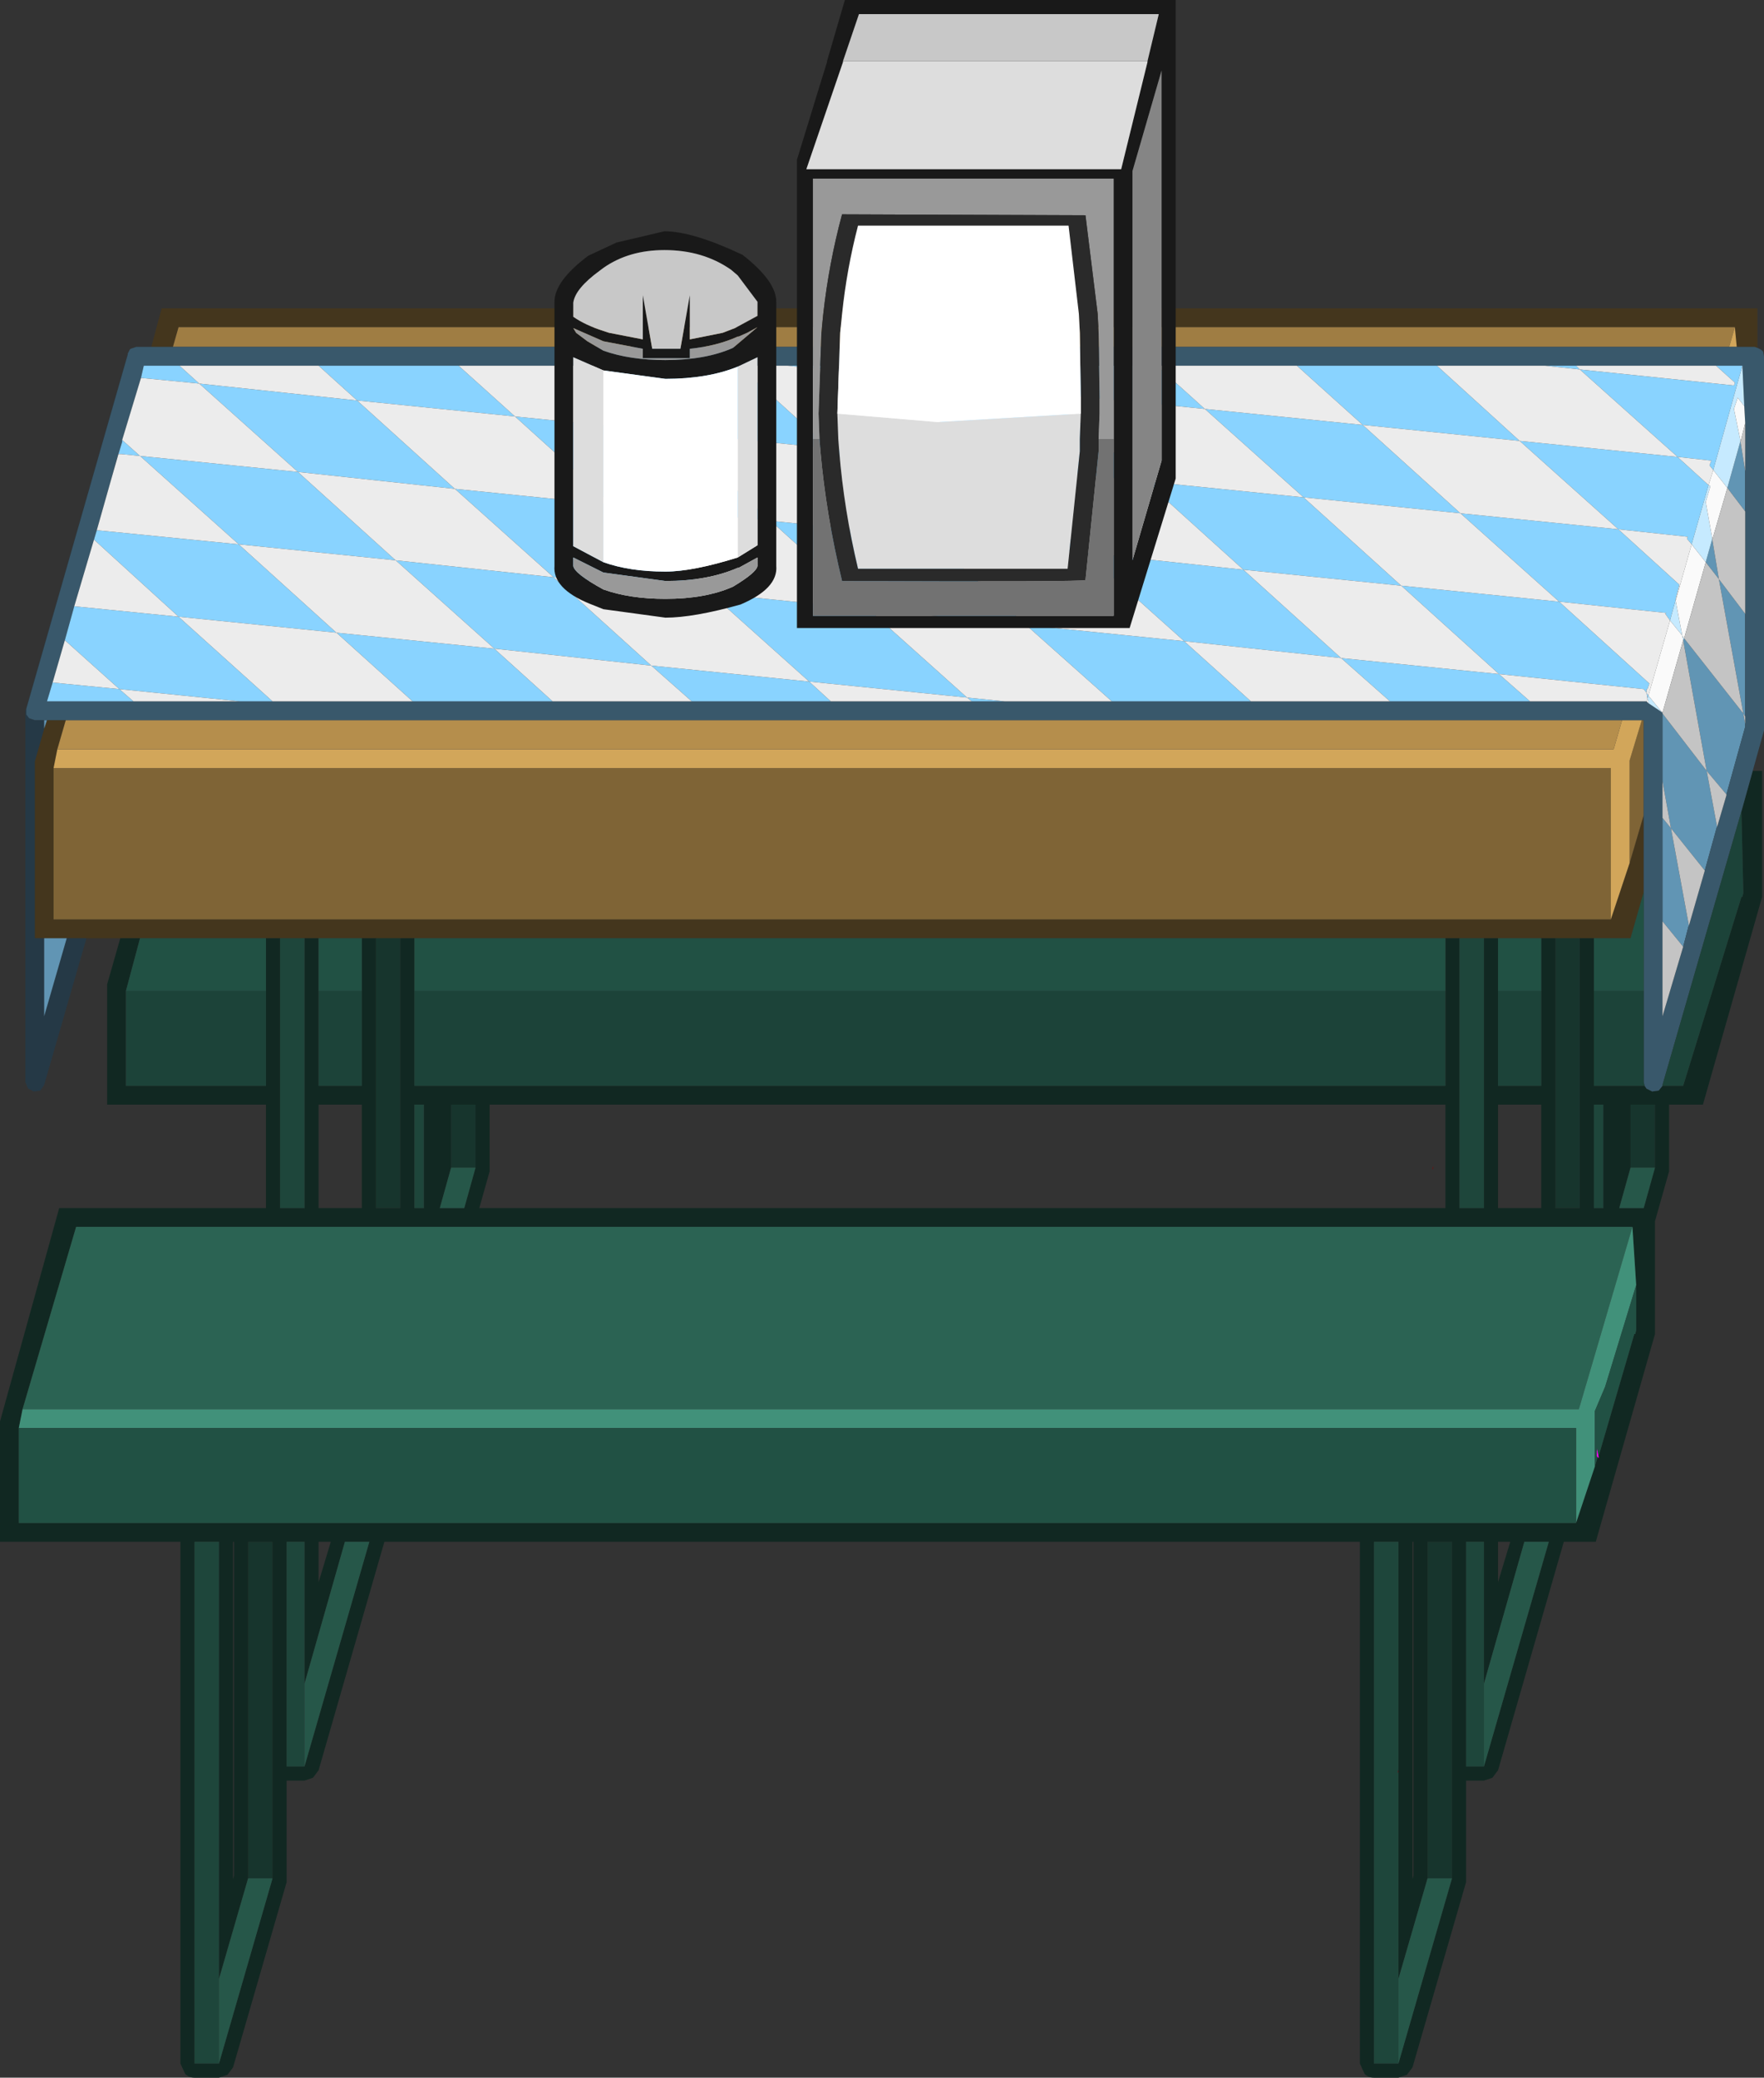 <?xml version="1.0" encoding="UTF-8" standalone="no"?>
<svg xmlns:ffdec="https://www.free-decompiler.com/flash" xmlns:xlink="http://www.w3.org/1999/xlink" ffdec:objectType="shape" height="110.5px" width="93.85px" xmlns="http://www.w3.org/2000/svg">
  <rect width="100%" height="100%" fill="#333333" stroke="none"/>
  <g transform="matrix(1.0, 0.0, 0.0, 1.0, -1.5, 109.55)">
    <path d="M23.55 -59.65 L22.8 -59.65 21.5 -59.65 20.75 -59.65 18.45 -59.65 17.7 -59.65 16.4 -59.65 15.65 -59.65 8.95 -59.65 7.9 -59.65 6.1 -59.65 5.05 -59.65 3.85 -59.65 3.35 -59.65 3.35 -69.05 3.85 -70.8 4.0 -71.25 5.0 -71.25 4.55 -69.7 4.35 -68.7 4.35 -60.65 87.2 -60.65 88.2 -63.65 88.95 -66.2 88.95 -62.1 88.25 -59.65 86.3 -59.65 85.55 -59.65 84.25 -59.65 83.5 -59.65 81.2 -59.65 80.45 -59.65 79.15 -59.65 78.4 -59.65 23.55 -59.65 M93.8 -92.15 L11.0 -92.15 10.7 -91.1 9.55 -91.1 10.1 -93.15 95.0 -93.15 95.0 -91.05 94.85 -91.1 93.9 -91.1 93.8 -92.15" fill="#44361d" fill-rule="evenodd" stroke="none"/>
    <path d="M10.7 -91.1 L11.0 -92.15 93.8 -92.15 93.5 -91.1 10.7 -91.1" fill="#9f7d43" fill-rule="evenodd" stroke="none"/>
    <path d="M88.85 -71.25 L88.95 -71.25 88.95 -66.2 88.2 -63.65 88.2 -69.1 88.85 -71.25 M87.2 -60.65 L4.35 -60.65 4.35 -68.7 87.2 -68.7 87.2 -60.65" fill="#7f6436" fill-rule="evenodd" stroke="none"/>
    <path d="M93.8 -92.15 L93.9 -91.1 93.5 -91.1 93.8 -92.15 M87.8 -71.25 L88.85 -71.25 88.2 -69.1 88.2 -63.65 87.2 -60.65 87.2 -68.7 4.35 -68.7 4.55 -69.7 87.35 -69.7 87.8 -71.25" fill="#d2a65a" fill-rule="evenodd" stroke="none"/>
    <path d="M5.0 -71.25 L87.8 -71.25 87.35 -69.7 4.55 -69.7 5.0 -71.25" fill="#b58e4c" fill-rule="evenodd" stroke="none"/>
    <path d="M77.75 -47.4 L77.7 -47.35 77.75 -47.55 77.75 -47.45 77.75 -47.4 M75.9 -15.45 L75.9 -15.3 75.85 -15.25 75.9 -15.45" fill="#740c0c" fill-rule="evenodd" stroke="none"/>
    <path d="M22.8 -59.65 L22.8 -45.3 21.5 -45.3 21.5 -59.65 22.8 -59.65 M85.55 -59.65 L85.55 -45.3 84.25 -45.3 84.25 -59.65 85.55 -59.65 M25.5 -47.45 L25.5 -50.8 26.8 -50.8 26.8 -47.45 25.5 -47.45 M14.7 -9.65 L14.7 -27.55 16.0 -27.55 16.0 -9.65 14.7 -9.65 M77.45 -9.65 L77.45 -27.55 78.75 -27.55 78.75 -9.65 77.45 -9.65 M88.25 -47.45 L88.25 -50.8 89.55 -50.8 89.55 -47.45 88.25 -47.45" fill="#17352d" fill-rule="evenodd" stroke="none"/>
    <path d="M78.4 -56.85 L78.4 -59.65 79.15 -59.65 79.15 -45.3 80.45 -45.3 80.45 -59.65 81.2 -59.65 81.2 -56.85 81.2 -51.8 83.5 -51.8 83.5 -56.85 83.5 -59.65 84.25 -59.65 84.25 -45.3 85.55 -45.3 85.55 -59.65 86.3 -59.65 86.3 -56.85 86.3 -51.8 89.0 -51.8 89.1 -51.65 89.4 -51.5 89.75 -51.55 89.95 -51.8 91.05 -51.8 94.15 -61.85 94.2 -61.85 94.25 -62.05 94.15 -66.4 94.75 -68.55 95.25 -68.55 95.25 -61.85 92.1 -50.8 90.3 -50.8 90.3 -47.45 90.3 -47.25 89.55 -44.6 89.55 -38.6 86.4 -27.55 84.7 -27.55 81.2 -15.4 80.9 -15.0 80.45 -14.85 79.5 -14.85 79.5 -9.65 79.5 -9.45 76.65 0.4 76.35 0.8 75.9 0.95 74.6 0.95 Q74.3 0.95 74.1 0.75 L73.85 0.2 73.85 -27.55 21.95 -27.55 18.45 -15.4 18.15 -15.0 17.7 -14.85 16.75 -14.85 16.75 -9.65 16.75 -9.45 13.9 0.4 13.6 0.8 13.15 0.95 11.85 0.95 Q11.55 0.95 11.35 0.75 L11.1 0.2 11.1 -27.55 1.5 -27.55 1.5 -33.95 4.65 -45.3 15.65 -45.3 15.65 -50.8 7.2 -50.8 7.2 -57.2 7.9 -59.65 8.95 -59.65 8.2 -56.85 8.2 -51.8 15.65 -51.8 15.65 -56.85 15.65 -59.65 16.4 -59.65 16.4 -45.3 17.7 -45.3 17.7 -59.65 18.45 -59.65 18.45 -56.85 18.45 -51.8 20.75 -51.8 20.75 -56.85 20.75 -59.65 21.5 -59.65 21.5 -45.3 22.8 -45.3 22.8 -59.65 23.55 -59.65 23.55 -56.85 23.55 -51.8 78.4 -51.8 78.4 -56.85 M23.55 -50.8 L23.55 -45.3 24.05 -45.3 24.05 -50.8 23.55 -50.8 M26.8 -47.45 L26.8 -50.8 25.5 -50.8 25.5 -47.45 24.9 -45.3 26.2 -45.3 26.8 -47.45 M18.45 -50.8 L18.45 -45.3 20.75 -45.3 20.75 -50.8 18.45 -50.8 M27.0 -45.3 L78.4 -45.3 78.4 -50.8 27.55 -50.8 27.55 -47.45 27.55 -47.25 27.0 -45.3 M2.5 -33.6 L2.5 -28.55 85.35 -28.55 86.35 -31.55 86.5 -32.05 86.55 -32.0 86.55 -32.1 88.45 -38.6 88.5 -38.6 88.55 -38.8 88.55 -41.2 88.35 -44.3 5.55 -44.3 2.7 -34.6 2.5 -33.6 M17.7 -20.0 L17.7 -27.55 16.75 -27.55 16.75 -15.6 17.7 -15.6 21.15 -27.55 19.85 -27.55 17.7 -20.0 M16.0 -9.65 L16.0 -27.55 14.7 -27.55 14.7 -9.65 13.15 -4.3 13.15 -27.55 11.85 -27.55 11.85 0.2 13.15 0.2 16.0 -9.65 M13.9 -27.55 L13.9 -9.6 13.95 -9.8 13.95 -27.55 13.9 -27.55 M19.1 -27.55 L18.45 -27.55 18.45 -25.4 19.1 -27.55 M75.9 -15.45 L75.9 -27.55 74.6 -27.55 74.6 0.2 75.9 0.2 78.75 -9.65 78.75 -27.55 77.45 -27.55 77.45 -9.65 75.9 -4.3 75.9 -15.3 75.9 -15.45 M76.65 -27.55 L76.65 -9.6 76.7 -9.8 76.7 -27.55 76.65 -27.55 M80.45 -20.0 L80.45 -27.55 79.5 -27.55 79.5 -15.6 80.45 -15.6 83.9 -27.55 82.6 -27.55 80.45 -20.0 M81.2 -50.8 L81.2 -45.3 83.5 -45.3 83.5 -50.8 81.2 -50.8 M86.3 -50.8 L86.3 -45.3 86.8 -45.3 86.8 -50.8 86.3 -50.8 M89.55 -47.45 L89.55 -50.8 88.25 -50.8 88.25 -47.45 87.65 -45.3 88.95 -45.3 89.55 -47.45 M81.85 -27.55 L81.2 -27.55 81.2 -25.4 81.85 -27.55" fill="#112822" fill-rule="evenodd" stroke="none"/>
    <path d="M17.7 -59.65 L17.7 -45.3 16.4 -45.3 16.4 -59.65 17.7 -59.65 M80.45 -59.65 L80.45 -45.3 79.15 -45.3 79.15 -59.65 80.45 -59.65 M23.55 -50.8 L24.05 -50.8 24.05 -45.3 23.55 -45.3 23.55 -50.8 M17.7 -15.6 L16.75 -15.6 16.75 -27.55 17.7 -27.55 17.7 -20.0 17.7 -15.6 M13.15 0.2 L11.85 0.2 11.85 -27.55 13.15 -27.55 13.15 -4.3 13.15 0.2 M75.9 0.2 L74.6 0.2 74.6 -27.55 75.9 -27.55 75.9 -15.45 75.85 -15.25 75.9 -15.3 75.9 -4.3 75.9 0.2 M80.45 -15.6 L79.5 -15.6 79.5 -27.55 80.45 -27.55 80.45 -20.0 80.45 -15.6 M86.3 -50.8 L86.8 -50.8 86.8 -45.3 86.3 -45.3 86.3 -50.8" fill="#1e463b" fill-rule="evenodd" stroke="none"/>
    <path d="M26.8 -47.45 L26.2 -45.3 24.9 -45.3 25.5 -47.45 26.8 -47.45 M17.7 -20.0 L19.85 -27.55 21.15 -27.55 17.7 -15.6 17.7 -20.0 M16.0 -9.65 L13.15 0.2 13.15 -4.3 14.7 -9.65 16.0 -9.65 M75.9 -4.3 L77.45 -9.65 78.75 -9.65 75.9 0.2 75.9 -4.3 M80.45 -20.0 L82.6 -27.55 83.9 -27.55 80.45 -15.6 80.45 -20.0 M89.55 -47.45 L88.95 -45.3 87.65 -45.3 88.25 -47.45 89.55 -47.45" fill="#265749" fill-rule="evenodd" stroke="none"/>
    <path d="M8.3 -90.75 L8.3 -90.7 2.9 -71.85 2.9 -71.55 3.05 -71.35 3.35 -71.25 3.85 -71.25 3.85 -70.8 3.35 -69.05 3.35 -59.65 3.85 -59.65 3.85 -55.5 5.05 -59.65 6.1 -59.65 3.85 -51.85 3.65 -51.55 3.3 -51.5 3.0 -51.65 2.85 -52.0 2.85 -71.75 2.9 -71.9 8.3 -90.75 M8.6 -91.05 L8.85 -91.1 8.75 -91.1 8.6 -91.05" fill="#253946" fill-rule="evenodd" stroke="none"/>
    <path d="M3.85 -71.25 L4.0 -71.25 3.85 -70.8 3.85 -71.25 M5.05 -59.65 L3.85 -55.5 3.85 -59.65 5.05 -59.65 M94.1 -86.1 L94.1 -86.05 94.35 -84.5 94.35 -82.35 93.4 -83.6 94.1 -86.1 M94.35 -76.9 L94.35 -71.45 94.25 -71.6 94.35 -71.05 94.35 -70.9 93.35 -67.3 92.3 -68.55 91.05 -75.5 91.1 -75.6 94.25 -71.6 92.95 -78.75 92.25 -79.65 92.6 -80.9 92.6 -80.85 92.95 -78.75 94.35 -76.9 M92.85 -65.6 L92.2 -63.25 90.4 -65.5 91.35 -60.35 91.05 -59.2 89.95 -60.55 89.95 -66.05 90.4 -65.5 89.95 -68.0 89.95 -71.6 92.3 -68.55 92.85 -65.6" fill="#6195b4" fill-rule="evenodd" stroke="none"/>
    <path d="M70.5 -90.1 L63.05 -90.1 55.6 -90.1 48.2 -90.1 43.4 -90.1 40.8 -90.1 33.35 -90.1 25.9 -90.1 18.45 -90.1 11.05 -90.1 9.15 -90.1 9.0 -89.45 8.0 -86.15 8.0 -86.05 7.7 -85.1 7.4 -84.0 6.65 -81.35 6.5 -80.85 5.45 -77.3 4.95 -75.5 4.3 -73.25 4.0 -72.25 8.6 -72.25 14.25 -72.25 16.0 -72.25 23.45 -72.25 30.9 -72.25 38.3 -72.25 45.7 -72.25 53.2 -72.25 54.95 -72.25 60.65 -72.25 68.05 -72.25 75.45 -72.25 82.9 -72.25 89.1 -72.25 89.2 -72.15 89.95 -71.65 89.95 -71.6 89.95 -68.0 89.95 -66.05 89.95 -60.55 89.95 -55.5 91.05 -59.2 91.35 -60.35 91.35 -60.3 92.2 -63.25 92.85 -65.6 92.85 -65.55 93.35 -67.25 93.35 -67.3 94.35 -70.9 94.35 -71.05 94.35 -71.45 94.35 -76.9 94.35 -82.35 94.35 -84.5 94.35 -87.05 94.3 -87.95 94.2 -90.1 92.8 -90.1 85.35 -90.1 83.7 -90.1 77.95 -90.1 70.5 -90.1 M94.75 -68.55 L94.15 -66.4 89.95 -51.85 89.95 -51.8 89.75 -51.55 89.4 -51.5 89.1 -51.65 89.0 -51.8 88.95 -52.0 88.95 -56.85 88.95 -62.1 88.95 -66.2 88.95 -71.25 88.85 -71.25 87.8 -71.25 5.0 -71.25 4.0 -71.25 3.85 -71.25 3.35 -71.25 3.05 -71.35 2.9 -71.55 2.9 -71.85 8.3 -90.7 8.3 -90.75 8.4 -90.95 8.45 -91.0 8.6 -91.05 8.75 -91.1 8.85 -91.1 9.55 -91.1 10.7 -91.1 93.5 -91.1 93.9 -91.1 94.85 -91.1 95.0 -91.05 95.2 -90.95 95.3 -90.85 95.35 -90.6 95.35 -70.85 95.35 -70.7 94.75 -68.55" fill="#39586b" fill-rule="evenodd" stroke="none"/>
    <path d="M63.05 -90.1 L65.6 -87.8 74.0 -86.95 70.5 -90.1 77.95 -90.1 82.35 -86.1 74.0 -86.95 79.2 -82.25 70.85 -83.1 65.6 -87.8 57.2 -88.65 55.6 -90.1 63.05 -90.1 M67.65 -79.25 L62.45 -83.95 54.05 -84.85 59.25 -80.15 67.65 -79.25 72.85 -74.55 64.5 -75.45 59.25 -80.15 50.9 -81.0 45.65 -85.7 54.05 -84.85 48.8 -89.55 57.2 -88.65 62.45 -83.95 70.85 -83.1 76.05 -78.4 67.65 -79.25 M40.8 -90.1 L45.65 -85.7 37.3 -86.55 42.5 -81.85 50.9 -81.0 56.1 -76.3 64.5 -75.45 68.05 -72.25 60.65 -72.25 56.1 -76.3 47.7 -77.15 42.5 -81.85 34.1 -82.7 39.3 -78.0 47.7 -77.15 52.95 -72.45 54.95 -72.25 53.2 -72.25 52.95 -72.45 44.55 -73.3 45.7 -72.25 38.3 -72.25 36.15 -74.15 44.55 -73.3 39.3 -78.0 30.95 -78.85 25.7 -83.55 17.35 -84.45 12.1 -89.15 20.5 -88.25 18.45 -90.1 25.9 -90.1 28.9 -87.4 20.5 -88.25 25.7 -83.55 34.1 -82.7 28.9 -87.4 37.3 -86.55 33.35 -90.1 40.8 -90.1 M75.45 -72.25 L72.85 -74.55 81.25 -73.7 76.05 -78.4 84.45 -77.55 79.2 -82.25 87.6 -81.4 82.35 -86.1 90.75 -85.25 85.55 -89.9 83.7 -90.1 85.35 -90.1 85.55 -89.9 93.75 -89.05 93.8 -89.2 92.8 -90.1 94.2 -90.1 92.65 -84.55 92.45 -84.8 92.55 -85.05 90.75 -85.25 92.4 -83.75 91.5 -80.6 91.25 -80.9 91.3 -81.0 87.6 -81.4 90.85 -78.45 90.65 -77.7 90.65 -77.65 90.35 -76.55 90.1 -76.9 90.15 -76.95 84.45 -77.55 89.25 -73.2 89.15 -72.9 89.1 -72.9 89.1 -72.7 89.2 -72.55 89.15 -72.4 89.1 -72.7 88.95 -72.9 81.25 -73.7 82.9 -72.25 75.45 -72.25 M48.8 -89.55 L43.4 -90.1 48.2 -90.1 48.8 -89.55 M27.8 -75.05 L22.55 -79.75 14.2 -80.6 19.4 -75.9 27.8 -75.05 30.9 -72.25 23.45 -72.25 19.4 -75.9 11.0 -76.75 6.5 -80.85 6.65 -81.35 14.2 -80.6 8.95 -85.3 17.35 -84.45 22.55 -79.75 30.95 -78.85 36.15 -74.15 27.8 -75.05 M11.05 -90.1 L12.1 -89.15 9.0 -89.45 9.15 -90.1 11.05 -90.1 M8.0 -86.15 L8.95 -85.3 7.95 -85.4 7.8 -85.4 8.0 -86.05 8.0 -86.15 M5.45 -77.3 L5.5 -77.3 11.0 -76.75 16.0 -72.25 14.25 -72.25 7.85 -72.9 4.95 -75.5 5.45 -77.3 M7.85 -72.9 L8.6 -72.25 4.0 -72.25 4.3 -73.25 7.85 -72.9" fill="#89d3ff" fill-rule="evenodd" stroke="none"/>
    <path d="M94.3 -87.95 L93.95 -88.4 93.75 -87.8 94.1 -86.1 93.4 -83.6 92.65 -84.55 94.2 -90.1 94.3 -87.95 M89.95 -71.65 L89.2 -72.15 89.2 -72.2 89.15 -72.4 89.2 -72.55 89.9 -71.7 89.95 -71.65 M90.65 -77.65 L90.65 -77.6 91.0 -75.75 91.1 -75.6 91.05 -75.5 91.0 -75.75 90.35 -76.55 90.65 -77.65 M91.5 -80.6 L92.4 -83.75 92.5 -83.7 92.25 -82.85 92.6 -80.9 92.25 -79.65 91.5 -80.6" fill="#c6eaff" fill-rule="evenodd" stroke="none"/>
    <path d="M70.5 -90.1 L74.0 -86.95 65.6 -87.8 63.05 -90.1 70.5 -90.1 M55.6 -90.1 L57.2 -88.65 65.6 -87.8 70.85 -83.1 79.2 -82.25 74.0 -86.95 82.35 -86.1 77.95 -90.1 83.7 -90.1 85.55 -89.9 90.75 -85.25 82.35 -86.1 87.6 -81.4 79.2 -82.25 84.45 -77.55 76.05 -78.4 81.25 -73.7 72.85 -74.55 75.45 -72.25 68.05 -72.25 64.5 -75.45 56.1 -76.3 50.9 -81.0 42.5 -81.85 37.3 -86.55 45.65 -85.7 40.8 -90.1 43.4 -90.1 48.8 -89.55 54.05 -84.85 45.65 -85.7 50.9 -81.0 59.25 -80.15 64.5 -75.45 72.85 -74.55 67.65 -79.25 59.25 -80.15 54.05 -84.85 62.45 -83.95 67.65 -79.25 76.05 -78.4 70.85 -83.1 62.45 -83.95 57.2 -88.65 48.8 -89.55 48.2 -90.1 55.6 -90.1 M47.7 -77.15 L39.3 -78.0 34.1 -82.7 42.5 -81.85 47.7 -77.15 56.1 -76.3 60.65 -72.25 54.95 -72.25 52.95 -72.45 47.7 -77.15 M45.7 -72.25 L44.55 -73.3 52.95 -72.45 53.2 -72.25 45.7 -72.25 M28.9 -87.4 L34.1 -82.7 25.7 -83.55 20.5 -88.25 28.9 -87.4 25.9 -90.1 33.35 -90.1 37.3 -86.55 28.9 -87.4 M18.45 -90.1 L20.5 -88.25 12.1 -89.15 17.35 -84.45 25.7 -83.55 30.95 -78.85 39.3 -78.0 44.55 -73.3 36.15 -74.15 38.3 -72.25 30.9 -72.25 27.8 -75.05 19.4 -75.9 14.2 -80.6 22.55 -79.75 27.8 -75.05 36.15 -74.15 30.95 -78.85 22.55 -79.75 17.35 -84.45 8.95 -85.3 14.2 -80.6 6.65 -81.35 7.4 -84.0 7.8 -85.4 7.95 -85.4 8.95 -85.3 8.0 -86.15 9.0 -89.45 12.1 -89.15 11.05 -90.1 18.45 -90.1 M6.5 -80.85 L11.0 -76.75 19.4 -75.9 23.45 -72.25 16.0 -72.25 11.0 -76.75 5.5 -77.3 5.45 -77.3 6.5 -80.85 M4.95 -75.5 L7.85 -72.9 14.25 -72.25 8.6 -72.25 7.85 -72.9 4.3 -73.25 4.95 -75.5 M92.8 -90.1 L93.8 -89.2 93.75 -89.05 85.55 -89.9 85.35 -90.1 92.8 -90.1 M89.1 -72.25 L82.9 -72.25 81.25 -73.7 88.95 -72.9 89.1 -72.7 89.15 -72.4 89.1 -72.25 M90.65 -77.65 L90.65 -77.7 90.85 -78.45 87.6 -81.4 91.3 -81.0 91.25 -80.9 91.5 -80.6 90.65 -77.6 90.65 -77.65 M92.4 -83.75 L90.75 -85.25 92.55 -85.05 92.45 -84.8 92.65 -84.55 92.4 -83.75 M89.2 -72.55 L89.1 -72.7 89.1 -72.9 89.15 -72.9 89.25 -73.2 84.45 -77.55 90.15 -76.95 90.1 -76.9 90.35 -76.55 89.2 -72.55" fill="#ececec" fill-rule="evenodd" stroke="none"/>
    <path d="M94.3 -87.95 L94.35 -87.05 94.1 -86.05 94.1 -86.1 93.75 -87.8 93.95 -88.4 94.3 -87.95 M89.2 -72.15 L89.1 -72.25 89.15 -72.4 89.2 -72.2 89.2 -72.15 M90.65 -77.6 L91.5 -80.6 92.25 -79.65 91.1 -75.6 91.0 -75.75 91.05 -75.5 90.95 -75.15 89.95 -71.65 89.9 -71.7 89.2 -72.55 90.35 -76.55 91.0 -75.75 90.65 -77.6 M92.65 -84.55 L93.4 -83.6 92.6 -80.85 92.6 -80.9 92.25 -82.85 92.5 -83.7 92.4 -83.75 92.65 -84.55" fill="#fafafa" fill-rule="evenodd" stroke="none"/>
    <path d="M94.1 -86.05 L94.35 -87.05 94.35 -84.5 94.1 -86.05 M94.35 -82.35 L94.35 -76.9 92.95 -78.75 92.6 -80.85 93.4 -83.6 94.35 -82.35 M94.35 -71.45 L94.35 -71.05 94.25 -71.6 94.35 -71.45 M93.35 -67.3 L93.35 -67.25 92.85 -65.55 92.85 -65.6 92.3 -68.55 93.35 -67.3 M92.2 -63.25 L91.35 -60.3 91.35 -60.35 90.4 -65.5 92.2 -63.25 M91.05 -59.2 L89.95 -55.5 89.95 -60.55 91.05 -59.2 M89.95 -66.05 L89.95 -68.0 90.4 -65.5 89.95 -66.05 M89.95 -71.6 L89.95 -71.65 90.95 -75.15 91.05 -75.5 92.3 -68.55 89.95 -71.6 M91.1 -75.6 L92.25 -79.65 92.95 -78.75 94.25 -71.6 91.1 -75.6" fill="#c4c4c4" fill-rule="evenodd" stroke="none"/>
    <path d="M86.55 -32.1 L86.55 -32.0 86.5 -32.05 86.45 -32.1 86.45 -32.55 86.55 -32.1" fill="#ff00ff" fill-rule="evenodd" stroke="none"/>
    <path d="M2.7 -34.6 L5.55 -44.3 88.35 -44.3 85.5 -34.6 2.7 -34.6" fill="#2b6353" fill-rule="evenodd" stroke="none"/>
    <path d="M2.5 -33.6 L2.7 -34.6 85.5 -34.6 88.35 -44.3 88.55 -41.2 86.9 -35.8 86.35 -34.5 86.35 -31.55 85.35 -28.55 85.35 -33.6 2.5 -33.6" fill="#41917a" fill-rule="evenodd" stroke="none"/>
    <path d="M78.4 -59.65 L78.4 -56.85 23.55 -56.85 23.55 -59.65 78.4 -59.65 M20.75 -59.65 L20.75 -56.85 18.45 -56.85 18.45 -59.65 20.75 -59.65 M15.65 -59.65 L15.65 -56.85 8.2 -56.85 8.95 -59.65 15.65 -59.65 M86.3 -56.85 L86.3 -59.65 88.25 -59.65 88.95 -62.1 88.95 -56.85 86.3 -56.85 M83.5 -59.65 L83.5 -56.85 81.2 -56.85 81.2 -59.65 83.5 -59.65 M85.35 -28.55 L2.5 -28.55 2.5 -33.6 85.35 -33.6 85.35 -28.55 M88.55 -41.2 L88.55 -38.8 88.5 -38.6 88.45 -38.6 86.55 -32.1 86.45 -32.55 86.45 -32.1 86.5 -32.05 86.35 -31.55 86.35 -34.5 86.9 -35.8 88.55 -41.2" fill="#215144" fill-rule="evenodd" stroke="none"/>
    <path d="M78.4 -56.85 L78.4 -51.8 23.55 -51.8 23.55 -56.85 78.4 -56.85 M20.75 -56.85 L20.75 -51.8 18.45 -51.8 18.45 -56.85 20.75 -56.85 M15.65 -56.85 L15.65 -51.8 8.2 -51.8 8.2 -56.85 15.65 -56.85 M94.15 -66.4 L94.25 -62.05 94.2 -61.85 94.15 -61.85 91.05 -51.8 89.95 -51.8 89.95 -51.85 94.15 -66.4 M89.0 -51.8 L86.3 -51.8 86.3 -56.85 88.95 -56.85 88.95 -52.0 89.0 -51.8 M83.5 -56.85 L83.5 -51.8 81.2 -51.8 81.2 -56.85 83.5 -56.85" fill="#1c4339" fill-rule="evenodd" stroke="none"/>
    <path d="M62.55 -106.3 L63.15 -108.8 47.2 -108.8 46.35 -106.3 46.35 -106.25 44.4 -100.55 61.15 -100.55 62.55 -106.25 62.55 -106.3 M45.5 -106.3 L46.45 -109.55 64.05 -109.55 64.05 -84.1 61.6 -76.15 43.9 -76.15 43.9 -101.05 45.05 -104.8 45.5 -106.25 45.5 -106.3 M63.3 -85.05 L63.3 -105.8 61.75 -100.45 61.75 -79.75 63.3 -85.05 M60.75 -86.2 L60.75 -100.05 44.75 -100.05 44.75 -86.2 44.75 -76.8 60.75 -76.8 60.75 -86.2 M41.0 -96.0 Q42.8 -94.6 42.8 -93.5 L42.8 -79.45 Q42.9 -78.25 40.9 -77.4 38.4 -76.7 36.9 -76.7 L33.6 -77.15 32.85 -77.45 Q30.9 -78.25 31.0 -79.45 L31.0 -93.5 Q31.0 -94.6 32.8 -95.95 L34.3 -96.65 36.85 -97.25 Q38.35 -97.25 41.0 -96.0 M33.6 -95.3 L33.4 -95.15 Q32.1 -94.2 32.0 -93.45 L32.0 -92.7 Q32.65 -92.25 33.6 -91.95 L33.9 -91.85 35.7 -91.5 35.7 -93.85 36.2 -91.0 37.7 -91.0 38.2 -93.85 38.2 -91.5 39.95 -91.85 40.6 -92.1 41.8 -92.75 41.8 -93.5 40.75 -94.9 40.4 -95.2 Q38.9 -96.25 36.85 -96.25 34.95 -96.25 33.6 -95.3 M35.7 -91.0 L33.6 -91.4 32.0 -92.1 32.15 -91.85 32.75 -91.4 33.6 -90.9 Q35.0 -90.4 36.9 -90.4 39.05 -90.4 40.5 -91.05 L41.8 -92.15 41.25 -91.85 40.8 -91.65 40.75 -91.65 Q39.65 -91.15 38.2 -91.0 L38.2 -90.5 35.7 -90.5 35.7 -91.0 M40.75 -79.9 L41.8 -80.55 41.8 -90.55 40.75 -90.05 Q39.15 -89.4 36.9 -89.4 L33.6 -89.85 32.0 -90.55 32.0 -80.5 33.6 -79.65 Q35.0 -79.15 36.9 -79.15 38.35 -79.15 40.75 -79.9 M36.9 -78.65 L33.6 -79.1 32.0 -79.9 32.0 -79.45 Q32.05 -79.05 33.6 -78.2 35.0 -77.7 36.9 -77.7 39.05 -77.7 40.5 -78.35 41.75 -79.1 41.8 -79.45 L41.8 -79.9 40.8 -79.35 40.75 -79.35 Q39.15 -78.65 36.9 -78.65" fill="#191919" fill-rule="evenodd" stroke="none"/>
    <path d="M62.55 -106.3 L62.55 -106.25 61.15 -100.55 44.4 -100.55 46.35 -106.25 46.35 -106.3 62.55 -106.3 M59.0 -87.55 L58.95 -86.2 58.95 -85.55 58.3 -79.3 47.15 -79.3 Q46.4 -82.45 46.15 -85.55 L46.1 -86.2 46.05 -87.55 51.4 -87.1 59.0 -87.55 M40.75 -90.05 L41.8 -90.55 41.8 -80.55 40.75 -79.9 40.75 -90.05 M33.6 -79.65 L32.0 -80.5 32.0 -90.55 33.6 -89.85 33.6 -79.65" fill="#dddddd" fill-rule="evenodd" stroke="none"/>
    <path d="M46.35 -106.3 L47.2 -108.8 63.15 -108.8 62.55 -106.3 46.35 -106.3 M33.6 -95.3 Q34.95 -96.25 36.85 -96.25 38.9 -96.25 40.4 -95.2 L40.75 -94.9 41.8 -93.5 41.8 -92.75 40.6 -92.1 39.95 -91.85 38.2 -91.5 38.2 -93.85 37.7 -91.0 36.2 -91.0 35.7 -93.85 35.7 -91.5 33.9 -91.85 33.6 -91.95 Q32.65 -92.25 32.0 -92.7 L32.0 -93.45 Q32.1 -94.2 33.4 -95.15 L33.6 -95.3" fill="#c8c8c8" fill-rule="evenodd" stroke="none"/>
    <path d="M63.3 -85.05 L61.75 -79.75 61.75 -100.45 63.3 -105.8 63.3 -85.05" fill="#858585" fill-rule="evenodd" stroke="none"/>
    <path d="M44.75 -86.2 L44.75 -100.05 60.75 -100.05 60.75 -86.2 59.95 -86.2 60.0 -87.55 60.0 -87.6 60.0 -88.45 59.95 -91.85 59.9 -92.85 59.25 -98.1 46.3 -98.15 Q45.6 -95.55 45.3 -92.85 L45.2 -91.85 45.05 -87.55 45.1 -86.2 44.75 -86.2 M35.7 -91.0 L35.7 -90.5 38.2 -90.5 38.2 -91.0 Q39.65 -91.15 40.75 -91.65 L40.8 -91.65 41.25 -91.85 41.8 -92.15 40.5 -91.05 Q39.05 -90.4 36.9 -90.4 35.0 -90.4 33.6 -90.9 L32.75 -91.4 32.15 -91.85 32.0 -92.1 33.6 -91.4 35.7 -91.0 M36.9 -78.65 Q39.15 -78.65 40.75 -79.35 L40.8 -79.35 41.8 -79.9 41.8 -79.45 Q41.75 -79.1 40.5 -78.35 39.05 -77.7 36.9 -77.7 35.0 -77.7 33.6 -78.2 32.05 -79.05 32.0 -79.45 L32.0 -79.9 33.6 -79.1 36.9 -78.65" fill="#999999" fill-rule="evenodd" stroke="none"/>
    <path d="M44.75 -86.2 L45.1 -86.2 45.15 -85.55 Q45.45 -82.15 46.3 -78.65 59.2 -78.6 59.25 -78.7 L59.95 -85.55 59.95 -86.2 60.75 -86.2 60.75 -76.8 44.75 -76.8 44.75 -86.2" fill="#727272" fill-rule="evenodd" stroke="none"/>
    <path d="M45.1 -86.2 L45.05 -87.55 45.2 -91.85 45.3 -92.85 Q45.6 -95.55 46.3 -98.15 L59.25 -98.1 59.9 -92.85 59.95 -91.85 60.0 -88.45 60.0 -87.6 60.0 -87.55 59.95 -86.2 59.95 -85.55 59.25 -78.7 Q59.2 -78.6 46.3 -78.65 45.45 -82.15 45.15 -85.55 L45.1 -86.2 M59.0 -87.55 L59.0 -87.7 59.0 -88.45 58.95 -91.85 58.9 -92.85 58.35 -97.55 47.15 -97.55 Q46.55 -95.25 46.3 -92.85 L46.2 -91.85 46.05 -87.55 46.1 -86.2 46.15 -85.55 Q46.4 -82.45 47.15 -79.3 L58.3 -79.3 58.95 -85.55 58.95 -86.2 59.0 -87.55" fill="#2a2a2a" fill-rule="evenodd" stroke="none"/>
    <path d="M46.05 -87.55 L46.2 -91.85 46.3 -92.85 Q46.55 -95.25 47.15 -97.55 L58.35 -97.55 58.9 -92.85 58.95 -91.85 59.0 -88.45 59.0 -87.7 59.0 -87.55 51.4 -87.1 46.05 -87.55 M40.75 -79.9 Q38.35 -79.15 36.9 -79.15 35.0 -79.15 33.6 -79.65 L33.6 -89.85 36.9 -89.4 Q39.15 -89.4 40.75 -90.05 L40.75 -79.9" fill="#ffffff" fill-rule="evenodd" stroke="none"/>
  </g>
</svg>
